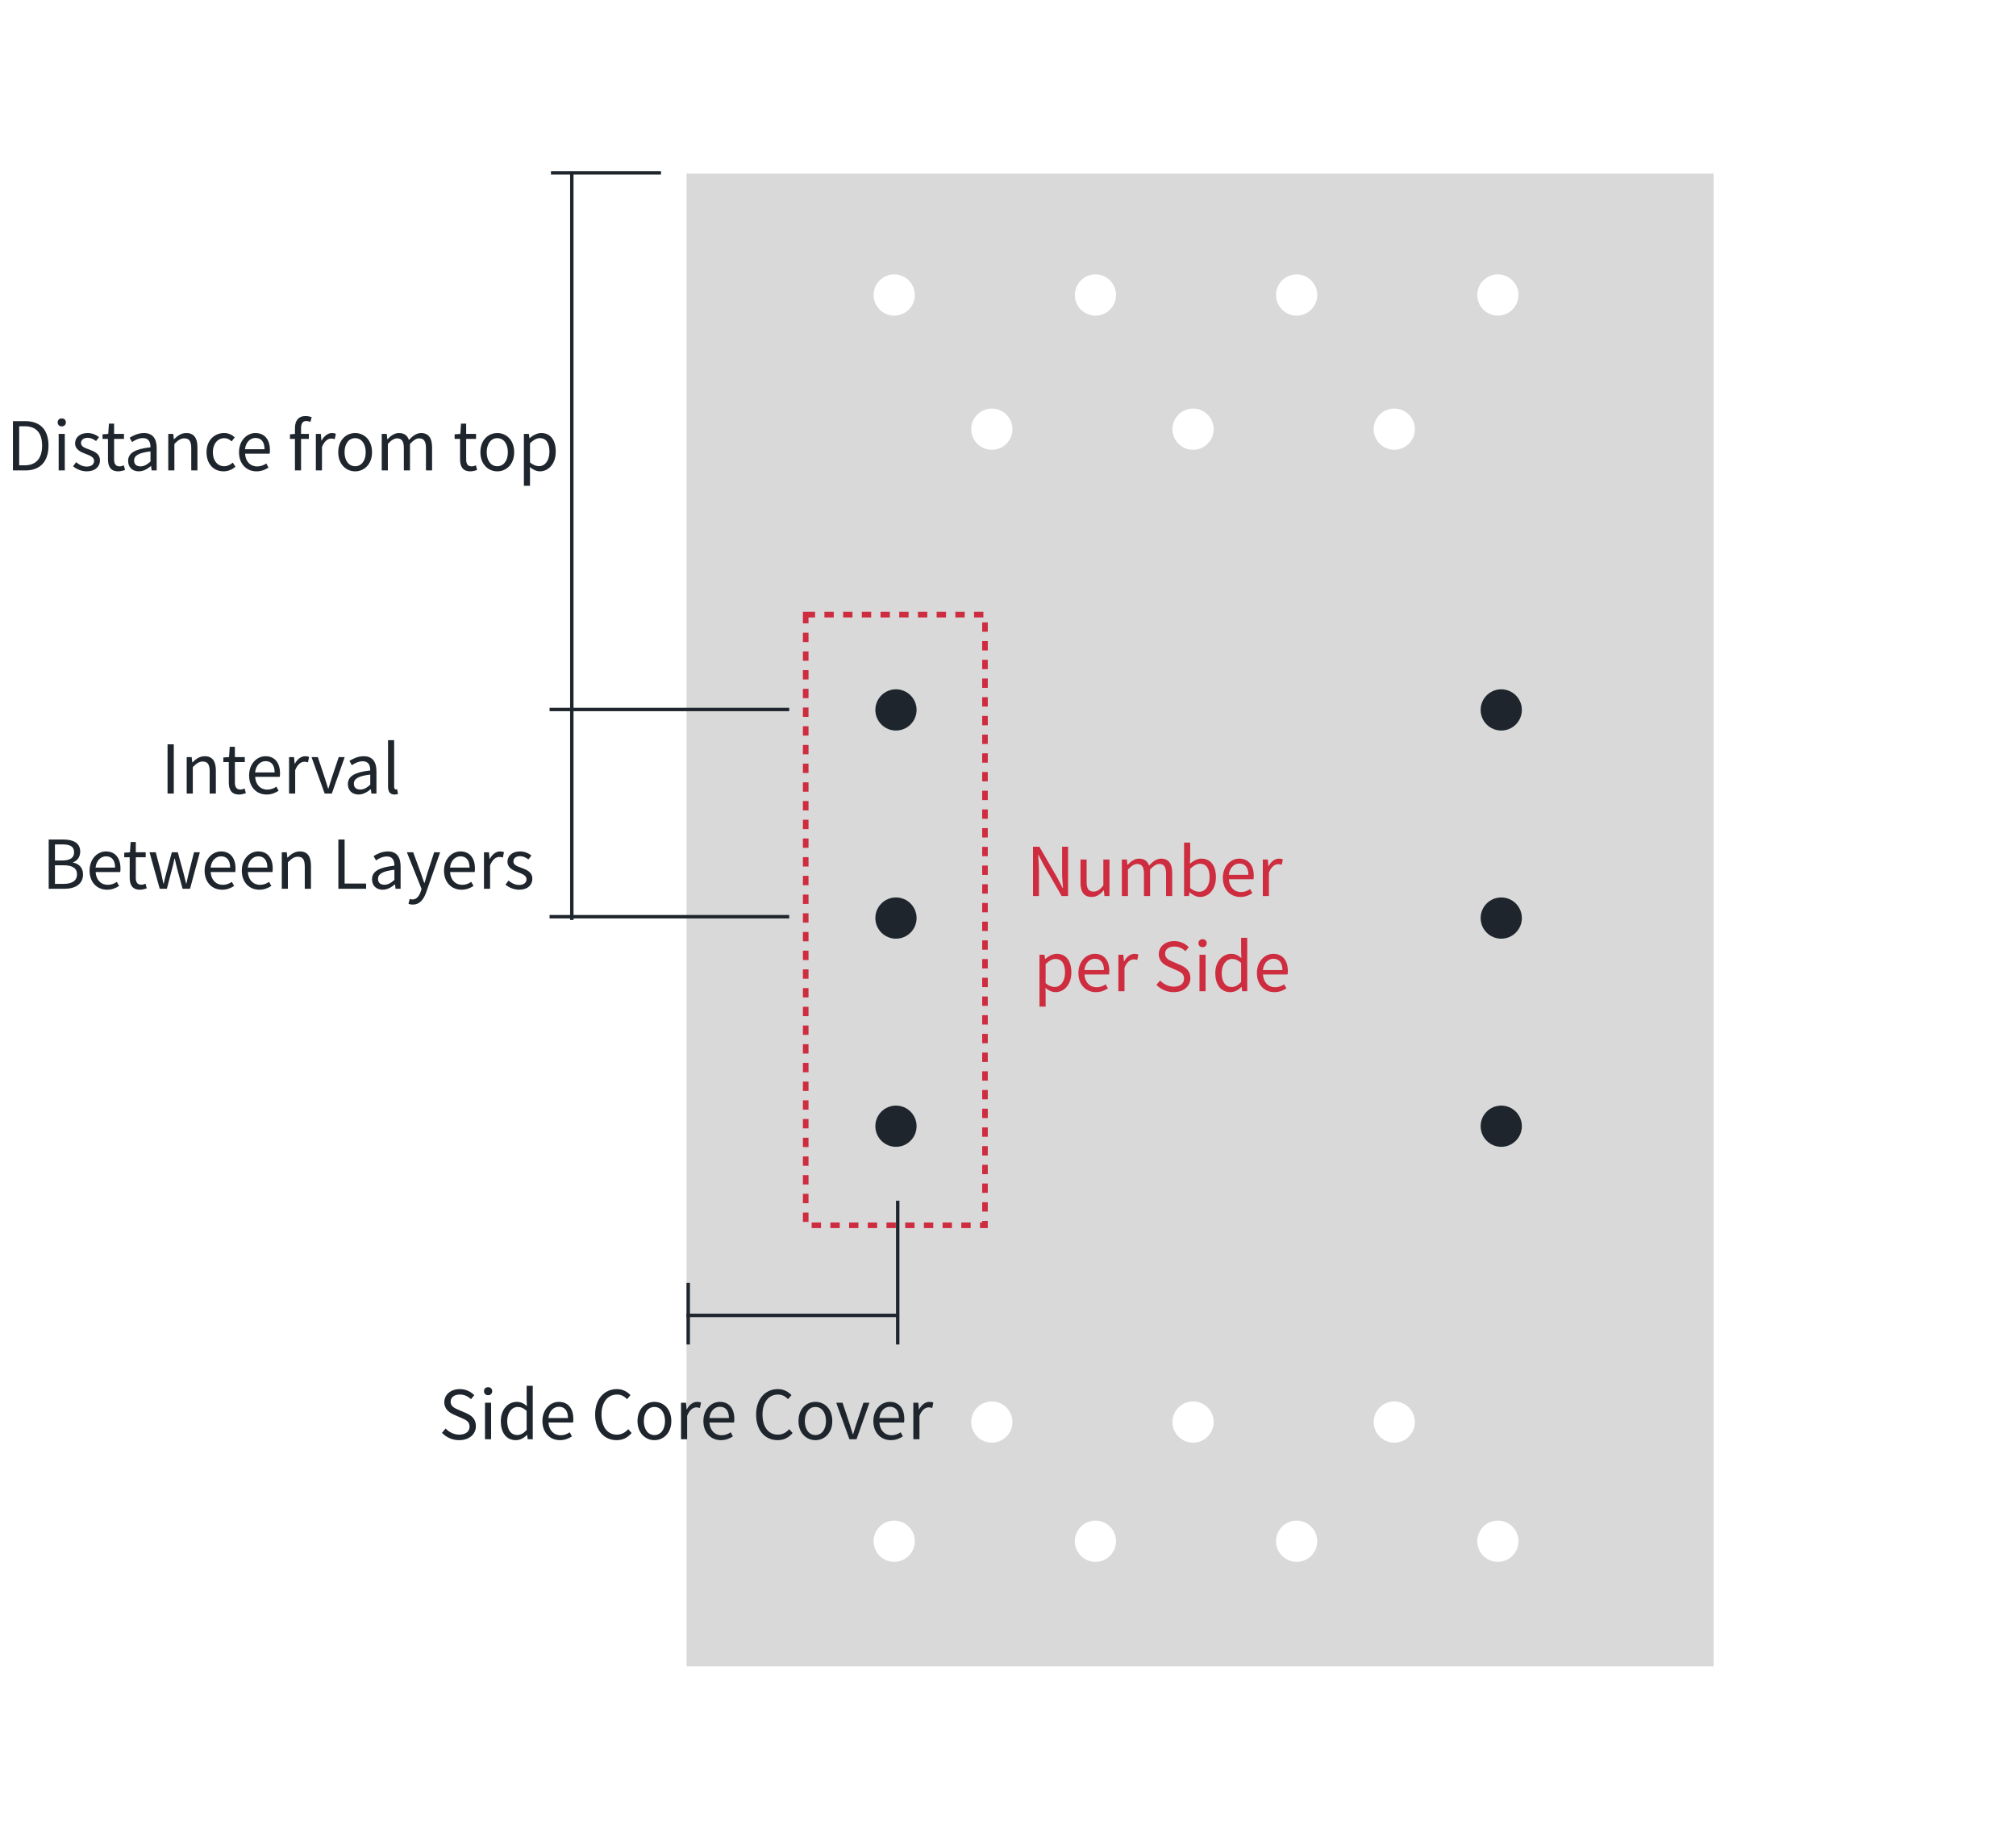 <svg width="360" height="328" viewBox="0 0 360 328" fill="none" xmlns="http://www.w3.org/2000/svg">
<rect width="360" height="328" fill="white"/>
<rect x="122.591" y="31" width="183.409" height="266.555" fill="#D9D9D9"/>
<circle cx="159.68" cy="52.68" r="3.68" fill="white"/>
<circle cx="159.994" cy="163.938" r="3.68" fill="#1E252C"/>
<circle cx="159.994" cy="201.106" r="3.68" fill="#1E252C"/>
<circle cx="159.994" cy="126.77" r="3.68" fill="#1E252C"/>
<circle cx="268.08" cy="163.938" r="3.68" fill="#1E252C"/>
<circle cx="268.08" cy="201.106" r="3.68" fill="#1E252C"/>
<circle cx="268.08" cy="126.77" r="3.68" fill="#1E252C"/>
<circle cx="195.612" cy="52.68" r="3.68" fill="white"/>
<circle cx="231.544" cy="52.68" r="3.68" fill="white"/>
<circle cx="177.112" cy="76.637" r="3.68" fill="white"/>
<circle cx="213.045" cy="76.637" r="3.68" fill="white"/>
<circle cx="248.977" cy="76.637" r="3.68" fill="white"/>
<circle cx="267.477" cy="52.68" r="3.68" fill="white"/>
<circle cx="159.68" cy="275.217" r="3.68" fill="white"/>
<circle cx="195.612" cy="275.217" r="3.68" fill="white"/>
<circle cx="231.544" cy="275.217" r="3.68" fill="white"/>
<circle cx="177.112" cy="253.932" r="3.68" fill="white"/>
<circle cx="213.045" cy="253.932" r="3.68" fill="white"/>
<circle cx="248.977" cy="253.932" r="3.68" fill="white"/>
<circle cx="267.477" cy="275.217" r="3.68" fill="white"/>
<path d="M29.919 141.709V132.913H31.035V141.709H29.919ZM33.338 141.709V135.193H34.226L34.334 136.141H34.37C34.982 135.529 35.654 135.037 36.554 135.037C37.922 135.037 38.546 135.925 38.546 137.581V141.709H37.442V137.725C37.442 136.501 37.07 135.985 36.206 135.985C35.546 135.985 35.078 136.333 34.43 136.981V141.709H33.338ZM42.703 141.877C41.311 141.877 40.855 141.001 40.855 139.705V136.081H39.883V135.265L40.903 135.193L41.023 133.357H41.947V135.193H43.711V136.081H41.947V139.729C41.947 140.521 42.199 140.989 42.955 140.989C43.183 140.989 43.483 140.893 43.687 140.809L43.903 141.625C43.543 141.757 43.111 141.877 42.703 141.877ZM47.603 141.877C45.863 141.877 44.483 140.605 44.483 138.469C44.483 136.345 45.911 135.037 47.411 135.037C49.067 135.037 50.003 136.225 50.003 138.097C50.003 138.325 49.991 138.553 49.955 138.721H45.563C45.647 140.101 46.487 141.001 47.735 141.001C48.359 141.001 48.875 140.797 49.355 140.473L49.751 141.205C49.175 141.577 48.491 141.877 47.603 141.877ZM45.551 137.929H49.043C49.043 136.621 48.455 135.913 47.423 135.913C46.511 135.913 45.695 136.645 45.551 137.929ZM51.62 141.709V135.193H52.508L52.616 136.381H52.652C53.096 135.553 53.768 135.037 54.5 135.037C54.788 135.037 54.98 135.073 55.196 135.169L54.992 136.129C54.764 136.057 54.62 136.021 54.356 136.021C53.816 136.021 53.144 136.417 52.712 137.533V141.709H51.62ZM57.981 141.709L55.629 135.193H56.757L57.993 138.913C58.185 139.549 58.389 140.209 58.593 140.821H58.641C58.845 140.209 59.049 139.549 59.241 138.913L60.489 135.193H61.557L59.253 141.709H57.981ZM64.03 141.877C62.938 141.877 62.122 141.193 62.122 140.017C62.122 138.601 63.346 137.893 66.118 137.581C66.118 136.741 65.854 135.937 64.786 135.937C64.018 135.937 63.334 136.297 62.83 136.645L62.398 135.877C62.998 135.493 63.91 135.037 64.954 135.037C66.55 135.037 67.222 136.093 67.222 137.713V141.709H66.322L66.226 140.941H66.178C65.566 141.457 64.834 141.877 64.03 141.877ZM64.33 140.989C64.966 140.989 65.494 140.689 66.118 140.125V138.313C63.922 138.565 63.19 139.105 63.19 139.945C63.19 140.689 63.694 140.989 64.33 140.989ZM70.444 141.877C69.615 141.877 69.291 141.349 69.291 140.413V132.169H70.383V140.485C70.383 140.833 70.528 140.965 70.695 140.965C70.743 140.965 70.791 140.965 70.924 140.941L71.067 141.781C70.912 141.829 70.743 141.877 70.444 141.877ZM8.696 158.709V149.913H11.3C13.088 149.913 14.324 150.525 14.324 152.073C14.324 152.937 13.868 153.705 13.04 153.981V154.029C14.096 154.233 14.828 154.941 14.828 156.141C14.828 157.857 13.46 158.709 11.504 158.709H8.696ZM9.812 153.657H11.108C12.62 153.657 13.232 153.105 13.232 152.205C13.232 151.173 12.536 150.789 11.168 150.789H9.812V153.657ZM9.812 157.833H11.348C12.848 157.833 13.748 157.293 13.748 156.105C13.748 155.013 12.884 154.509 11.348 154.509H9.812V157.833ZM19.115 158.877C17.375 158.877 15.995 157.605 15.995 155.469C15.995 153.345 17.423 152.037 18.923 152.037C20.579 152.037 21.515 153.225 21.515 155.097C21.515 155.325 21.503 155.553 21.467 155.721H17.075C17.159 157.101 17.999 158.001 19.247 158.001C19.871 158.001 20.387 157.797 20.867 157.473L21.263 158.205C20.687 158.577 20.003 158.877 19.115 158.877ZM17.063 154.929H20.555C20.555 153.621 19.967 152.913 18.935 152.913C18.023 152.913 17.207 153.645 17.063 154.929ZM25.007 158.877C23.615 158.877 23.159 158.001 23.159 156.705V153.081H22.187V152.265L23.207 152.193L23.327 150.357H24.251V152.193H26.015V153.081H24.251V156.729C24.251 157.521 24.503 157.989 25.259 157.989C25.487 157.989 25.787 157.893 25.991 157.809L26.207 158.625C25.847 158.757 25.415 158.877 25.007 158.877ZM28.523 158.709L26.699 152.193H27.815L28.799 155.973C28.931 156.597 29.051 157.173 29.171 157.785H29.231C29.375 157.173 29.507 156.585 29.675 155.973L30.683 152.193H31.751L32.783 155.973C32.939 156.597 33.083 157.173 33.239 157.785H33.287C33.419 157.173 33.539 156.597 33.695 155.973L34.643 152.193H35.687L33.935 158.709H32.603L31.655 155.205C31.487 154.581 31.367 153.993 31.211 153.321H31.151C31.019 153.993 30.887 154.593 30.707 155.217L29.795 158.709H28.523ZM39.658 158.877C37.918 158.877 36.538 157.605 36.538 155.469C36.538 153.345 37.966 152.037 39.466 152.037C41.122 152.037 42.058 153.225 42.058 155.097C42.058 155.325 42.046 155.553 42.01 155.721H37.618C37.702 157.101 38.542 158.001 39.79 158.001C40.414 158.001 40.93 157.797 41.41 157.473L41.806 158.205C41.23 158.577 40.546 158.877 39.658 158.877ZM37.606 154.929H41.098C41.098 153.621 40.51 152.913 39.478 152.913C38.566 152.913 37.75 153.645 37.606 154.929ZM46.302 158.877C44.562 158.877 43.182 157.605 43.182 155.469C43.182 153.345 44.61 152.037 46.11 152.037C47.766 152.037 48.702 153.225 48.702 155.097C48.702 155.325 48.69 155.553 48.654 155.721H44.262C44.346 157.101 45.186 158.001 46.434 158.001C47.058 158.001 47.574 157.797 48.054 157.473L48.45 158.205C47.874 158.577 47.19 158.877 46.302 158.877ZM44.25 154.929H47.742C47.742 153.621 47.154 152.913 46.122 152.913C45.21 152.913 44.394 153.645 44.25 154.929ZM50.319 158.709V152.193H51.207L51.315 153.141H51.351C51.963 152.529 52.635 152.037 53.535 152.037C54.903 152.037 55.527 152.925 55.527 154.581V158.709H54.423V154.725C54.423 153.501 54.051 152.985 53.187 152.985C52.527 152.985 52.059 153.333 51.411 153.981V158.709H50.319ZM60.423 158.709V149.913H61.539V157.773H65.379V158.709H60.423ZM68.342 158.877C67.25 158.877 66.434 158.193 66.434 157.017C66.434 155.601 67.658 154.893 70.43 154.581C70.43 153.741 70.166 152.937 69.098 152.937C68.33 152.937 67.646 153.297 67.142 153.645L66.71 152.877C67.31 152.493 68.222 152.037 69.266 152.037C70.862 152.037 71.534 153.093 71.534 154.713V158.709H70.634L70.538 157.941H70.49C69.878 158.457 69.146 158.877 68.342 158.877ZM68.642 157.989C69.278 157.989 69.806 157.689 70.43 157.125V155.313C68.234 155.565 67.502 156.105 67.502 156.945C67.502 157.689 68.006 157.989 68.642 157.989ZM73.7 161.529C73.4 161.529 73.148 161.481 72.944 161.397L73.16 160.521C73.28 160.569 73.472 160.617 73.652 160.617C74.384 160.617 74.852 160.017 75.128 159.213L75.272 158.721L72.656 152.193H73.784L75.116 155.817C75.32 156.393 75.536 157.053 75.752 157.653H75.812C75.992 157.053 76.184 156.405 76.352 155.817L77.528 152.193H78.596L76.136 159.261C75.68 160.545 75.008 161.529 73.7 161.529ZM82.408 158.877C80.668 158.877 79.288 157.605 79.288 155.469C79.288 153.345 80.716 152.037 82.216 152.037C83.872 152.037 84.808 153.225 84.808 155.097C84.808 155.325 84.796 155.553 84.76 155.721H80.368C80.452 157.101 81.292 158.001 82.54 158.001C83.164 158.001 83.68 157.797 84.16 157.473L84.556 158.205C83.98 158.577 83.296 158.877 82.408 158.877ZM80.356 154.929H83.848C83.848 153.621 83.26 152.913 82.228 152.913C81.316 152.913 80.5 153.645 80.356 154.929ZM86.424 158.709V152.193H87.312L87.42 153.381H87.456C87.9 152.553 88.572 152.037 89.304 152.037C89.592 152.037 89.784 152.073 90 152.169L89.796 153.129C89.568 153.057 89.424 153.021 89.16 153.021C88.62 153.021 87.948 153.417 87.516 154.533V158.709H86.424ZM92.699 158.877C91.775 158.877 90.875 158.481 90.263 157.977L90.803 157.245C91.367 157.701 91.943 158.025 92.723 158.025C93.587 158.025 94.019 157.569 94.019 156.993C94.019 156.333 93.239 156.033 92.519 155.769C91.619 155.421 90.623 154.989 90.623 153.873C90.623 152.841 91.451 152.037 92.867 152.037C93.671 152.037 94.391 152.361 94.895 152.769L94.367 153.465C93.923 153.141 93.455 152.889 92.879 152.889C92.051 152.889 91.679 153.321 91.679 153.825C91.679 154.449 92.339 154.689 93.083 154.953C94.031 155.313 95.063 155.697 95.063 156.933C95.063 158.001 94.235 158.877 92.699 158.877Z" fill="#1E252C"/>
<path d="M81.992 257.168C80.755 257.168 79.688 256.664 78.919 255.86L79.579 255.092C80.216 255.764 81.103 256.184 82.016 256.184C83.168 256.184 83.852 255.608 83.852 254.756C83.852 253.844 83.216 253.556 82.388 253.196L81.127 252.644C80.299 252.296 79.34 251.672 79.34 250.388C79.34 249.032 80.504 248.048 82.112 248.048C83.156 248.048 84.079 248.492 84.692 249.14L84.103 249.848C83.564 249.344 82.915 249.02 82.112 249.02C81.115 249.02 80.468 249.524 80.468 250.304C80.468 251.168 81.236 251.48 81.919 251.768L83.168 252.308C84.2 252.752 84.98 253.364 84.98 254.672C84.98 256.064 83.84 257.168 81.992 257.168ZM86.608 257V250.484H87.7V257H86.608ZM87.16 249.14C86.728 249.14 86.428 248.864 86.428 248.408C86.428 247.988 86.728 247.712 87.16 247.712C87.58 247.712 87.892 247.988 87.892 248.408C87.892 248.864 87.58 249.14 87.16 249.14ZM92.121 257.168C90.489 257.168 89.433 255.932 89.433 253.76C89.433 251.636 90.777 250.328 92.265 250.328C93.021 250.328 93.525 250.604 94.089 251.084L94.041 249.956V247.46H95.133V257H94.233L94.137 256.232H94.113C93.597 256.748 92.913 257.168 92.121 257.168ZM92.361 256.244C92.973 256.244 93.501 255.944 94.041 255.356V251.936C93.489 251.432 92.985 251.24 92.445 251.24C91.401 251.24 90.573 252.26 90.573 253.748C90.573 255.308 91.221 256.244 92.361 256.244ZM99.982 257.168C98.242 257.168 96.862 255.896 96.862 253.76C96.862 251.636 98.29 250.328 99.79 250.328C101.446 250.328 102.382 251.516 102.382 253.388C102.382 253.616 102.37 253.844 102.334 254.012H97.942C98.026 255.392 98.866 256.292 100.114 256.292C100.738 256.292 101.254 256.088 101.734 255.764L102.13 256.496C101.554 256.868 100.87 257.168 99.982 257.168ZM97.93 253.22H101.422C101.422 251.912 100.834 251.204 99.802 251.204C98.89 251.204 98.074 251.936 97.93 253.22ZM110.102 257.168C107.906 257.168 106.274 255.464 106.274 252.608C106.274 249.776 107.942 248.048 110.174 248.048C111.242 248.048 112.07 248.564 112.586 249.128L111.974 249.848C111.518 249.356 110.93 249.02 110.186 249.02C108.518 249.02 107.414 250.388 107.414 252.584C107.414 254.804 108.47 256.184 110.15 256.184C110.978 256.184 111.626 255.824 112.19 255.2L112.79 255.896C112.094 256.712 111.242 257.168 110.102 257.168ZM116.866 257.168C115.258 257.168 113.842 255.908 113.842 253.76C113.842 251.576 115.258 250.328 116.866 250.328C118.462 250.328 119.878 251.576 119.878 253.76C119.878 255.908 118.462 257.168 116.866 257.168ZM116.866 256.256C117.994 256.256 118.75 255.248 118.75 253.76C118.75 252.248 117.994 251.24 116.866 251.24C115.726 251.24 114.97 252.248 114.97 253.76C114.97 255.248 115.726 256.256 116.866 256.256ZM121.612 257V250.484H122.5L122.608 251.672H122.644C123.088 250.844 123.76 250.328 124.492 250.328C124.78 250.328 124.972 250.364 125.188 250.46L124.984 251.42C124.756 251.348 124.612 251.312 124.348 251.312C123.808 251.312 123.136 251.708 122.704 252.824V257H121.612ZM128.728 257.168C126.988 257.168 125.608 255.896 125.608 253.76C125.608 251.636 127.036 250.328 128.536 250.328C130.192 250.328 131.128 251.516 131.128 253.388C131.128 253.616 131.116 253.844 131.08 254.012H126.688C126.772 255.392 127.612 256.292 128.86 256.292C129.484 256.292 130 256.088 130.48 255.764L130.876 256.496C130.3 256.868 129.616 257.168 128.728 257.168ZM126.676 253.22H130.168C130.168 251.912 129.58 251.204 128.548 251.204C127.636 251.204 126.82 251.936 126.676 253.22ZM138.848 257.168C136.652 257.168 135.02 255.464 135.02 252.608C135.02 249.776 136.688 248.048 138.92 248.048C139.988 248.048 140.816 248.564 141.332 249.128L140.72 249.848C140.264 249.356 139.676 249.02 138.932 249.02C137.264 249.02 136.16 250.388 136.16 252.584C136.16 254.804 137.216 256.184 138.896 256.184C139.724 256.184 140.372 255.824 140.936 255.2L141.536 255.896C140.84 256.712 139.988 257.168 138.848 257.168ZM145.613 257.168C144.005 257.168 142.589 255.908 142.589 253.76C142.589 251.576 144.005 250.328 145.613 250.328C147.209 250.328 148.625 251.576 148.625 253.76C148.625 255.908 147.209 257.168 145.613 257.168ZM145.613 256.256C146.741 256.256 147.497 255.248 147.497 253.76C147.497 252.248 146.741 251.24 145.613 251.24C144.473 251.24 143.717 252.248 143.717 253.76C143.717 255.248 144.473 256.256 145.613 256.256ZM151.68 257L149.328 250.484H150.456L151.692 254.204C151.884 254.84 152.088 255.5 152.292 256.112H152.34C152.544 255.5 152.748 254.84 152.94 254.204L154.188 250.484H155.256L152.952 257H151.68ZM159.08 257.168C157.34 257.168 155.96 255.896 155.96 253.76C155.96 251.636 157.388 250.328 158.888 250.328C160.544 250.328 161.48 251.516 161.48 253.388C161.48 253.616 161.468 253.844 161.432 254.012H157.04C157.124 255.392 157.964 256.292 159.212 256.292C159.836 256.292 160.352 256.088 160.832 255.764L161.228 256.496C160.652 256.868 159.968 257.168 159.08 257.168ZM157.028 253.22H160.52C160.52 251.912 159.932 251.204 158.9 251.204C157.988 251.204 157.172 251.936 157.028 253.22ZM163.096 257V250.484H163.984L164.092 251.672H164.128C164.572 250.844 165.244 250.328 165.976 250.328C166.264 250.328 166.456 250.364 166.672 250.46L166.468 251.42C166.24 251.348 166.096 251.312 165.832 251.312C165.292 251.312 164.62 251.708 164.188 252.824V257H163.096Z" fill="#1E252C"/>
<path d="M2.311 84V75.204H4.507C7.219 75.204 8.659 76.776 8.659 79.572C8.659 82.368 7.219 84 4.567 84H2.311ZM3.427 83.088H4.423C6.487 83.088 7.519 81.804 7.519 79.572C7.519 77.34 6.487 76.116 4.423 76.116H3.427V83.088ZM10.477 84V77.484H11.569V84H10.477ZM11.029 76.14C10.597 76.14 10.297 75.864 10.297 75.408C10.297 74.988 10.597 74.712 11.029 74.712C11.449 74.712 11.761 74.988 11.761 75.408C11.761 75.864 11.449 76.14 11.029 76.14ZM15.486 84.168C14.562 84.168 13.662 83.772 13.05 83.268L13.59 82.536C14.154 82.992 14.73 83.316 15.51 83.316C16.374 83.316 16.806 82.86 16.806 82.284C16.806 81.624 16.026 81.324 15.306 81.06C14.406 80.712 13.41 80.28 13.41 79.164C13.41 78.132 14.238 77.328 15.654 77.328C16.458 77.328 17.178 77.652 17.682 78.06L17.154 78.756C16.71 78.432 16.242 78.18 15.666 78.18C14.838 78.18 14.466 78.612 14.466 79.116C14.466 79.74 15.126 79.98 15.87 80.244C16.818 80.604 17.85 80.988 17.85 82.224C17.85 83.292 17.022 84.168 15.486 84.168ZM21.13 84.168C19.738 84.168 19.282 83.292 19.282 81.996V78.372H18.31V77.556L19.33 77.484L19.45 75.648H20.374V77.484H22.138V78.372H20.374V82.02C20.374 82.812 20.626 83.28 21.382 83.28C21.61 83.28 21.91 83.184 22.114 83.1L22.33 83.916C21.97 84.048 21.538 84.168 21.13 84.168ZM24.786 84.168C23.694 84.168 22.878 83.484 22.878 82.308C22.878 80.892 24.102 80.184 26.874 79.872C26.874 79.032 26.61 78.228 25.542 78.228C24.774 78.228 24.09 78.588 23.586 78.936L23.154 78.168C23.754 77.784 24.666 77.328 25.71 77.328C27.306 77.328 27.978 78.384 27.978 80.004V84H27.078L26.982 83.232H26.934C26.322 83.748 25.59 84.168 24.786 84.168ZM25.086 83.28C25.722 83.28 26.25 82.98 26.874 82.416V80.604C24.678 80.856 23.946 81.396 23.946 82.236C23.946 82.98 24.45 83.28 25.086 83.28ZM30.047 84V77.484H30.935L31.043 78.432H31.079C31.691 77.82 32.363 77.328 33.263 77.328C34.631 77.328 35.255 78.216 35.255 79.872V84H34.151V80.016C34.151 78.792 33.779 78.276 32.915 78.276C32.255 78.276 31.787 78.624 31.139 79.272V84H30.047ZM39.928 84.168C38.2 84.168 36.88 82.908 36.88 80.76C36.88 78.576 38.344 77.328 40.012 77.328C40.864 77.328 41.464 77.676 41.92 78.096L41.368 78.816C40.984 78.468 40.576 78.24 40.072 78.24C38.872 78.24 38.008 79.248 38.008 80.76C38.008 82.248 38.836 83.256 40.036 83.256C40.624 83.256 41.164 82.968 41.572 82.608L42.04 83.34C41.464 83.856 40.708 84.168 39.928 84.168ZM45.8 84.168C44.06 84.168 42.68 82.896 42.68 80.76C42.68 78.636 44.108 77.328 45.608 77.328C47.264 77.328 48.2 78.516 48.2 80.388C48.2 80.616 48.188 80.844 48.152 81.012H43.76C43.844 82.392 44.684 83.292 45.932 83.292C46.556 83.292 47.072 83.088 47.552 82.764L47.948 83.496C47.372 83.868 46.688 84.168 45.8 84.168ZM43.748 80.22H47.24C47.24 78.912 46.652 78.204 45.62 78.204C44.708 78.204 43.892 78.936 43.748 80.22ZM52.669 84V76.44C52.669 75.132 53.281 74.292 54.577 74.292C54.972 74.292 55.356 74.388 55.657 74.508L55.428 75.348C55.176 75.24 54.925 75.18 54.684 75.18C54.06 75.18 53.761 75.612 53.761 76.464V84H52.669ZM51.781 78.372V77.556L52.728 77.484H55.153V78.372H51.781ZM56.403 84V77.484H57.291L57.399 78.672H57.435C57.879 77.844 58.551 77.328 59.283 77.328C59.571 77.328 59.763 77.364 59.979 77.46L59.775 78.42C59.547 78.348 59.403 78.312 59.139 78.312C58.599 78.312 57.927 78.708 57.495 79.824V84H56.403ZM63.423 84.168C61.815 84.168 60.399 82.908 60.399 80.76C60.399 78.576 61.815 77.328 63.423 77.328C65.019 77.328 66.435 78.576 66.435 80.76C66.435 82.908 65.019 84.168 63.423 84.168ZM63.423 83.256C64.551 83.256 65.307 82.248 65.307 80.76C65.307 79.248 64.551 78.24 63.423 78.24C62.283 78.24 61.527 79.248 61.527 80.76C61.527 82.248 62.283 83.256 63.423 83.256ZM68.168 84V77.484H69.056L69.165 78.432H69.201C69.764 77.82 70.448 77.328 71.228 77.328C72.225 77.328 72.764 77.796 73.016 78.564C73.701 77.844 74.385 77.328 75.177 77.328C76.508 77.328 77.156 78.216 77.156 79.872V84H76.064V80.016C76.064 78.792 75.68 78.276 74.841 78.276C74.337 78.276 73.82 78.612 73.209 79.272V84H72.117V80.016C72.117 78.792 71.733 78.276 70.892 78.276C70.4 78.276 69.849 78.612 69.26 79.272V84H68.168ZM84.001 84.168C82.609 84.168 82.153 83.292 82.153 81.996V78.372H81.181V77.556L82.201 77.484L82.321 75.648H83.245V77.484H85.009V78.372H83.245V82.02C83.245 82.812 83.497 83.28 84.253 83.28C84.481 83.28 84.781 83.184 84.985 83.1L85.201 83.916C84.841 84.048 84.409 84.168 84.001 84.168ZM88.806 84.168C87.198 84.168 85.782 82.908 85.782 80.76C85.782 78.576 87.198 77.328 88.806 77.328C90.402 77.328 91.818 78.576 91.818 80.76C91.818 82.908 90.402 84.168 88.806 84.168ZM88.806 83.256C89.934 83.256 90.69 82.248 90.69 80.76C90.69 79.248 89.934 78.24 88.806 78.24C87.666 78.24 86.91 79.248 86.91 80.76C86.91 82.248 87.666 83.256 88.806 83.256ZM93.551 86.748V77.484H94.439L94.547 78.24H94.583C95.171 77.748 95.891 77.328 96.647 77.328C98.339 77.328 99.239 78.636 99.239 80.652C99.239 82.872 97.907 84.168 96.407 84.168C95.819 84.168 95.207 83.892 94.619 83.412L94.643 84.552V86.748H93.551ZM96.239 83.244C97.307 83.244 98.111 82.272 98.111 80.664C98.111 79.212 97.619 78.24 96.383 78.24C95.831 78.24 95.279 78.552 94.643 79.14V82.572C95.231 83.064 95.807 83.244 96.239 83.244Z" fill="#1E252C"/>
<line x1="98.385" y1="30.868" x2="118.036" y2="30.868" stroke="#1E252C" stroke-width="0.611"/>
<line x1="102.11" y1="31" x2="102.11" y2="164.277" stroke="#1E252C" stroke-width="0.611"/>
<line x1="122.897" y1="229.082" x2="122.897" y2="240.087" stroke="#1E252C" stroke-width="0.611"/>
<line x1="160.306" y1="214.408" x2="160.306" y2="240.085" stroke="#1E252C" stroke-width="0.611"/>
<line x1="98.136" y1="126.694" x2="140.932" y2="126.694" stroke="#1E252C" stroke-width="0.611"/>
<line x1="98.136" y1="163.694" x2="140.932" y2="163.694" stroke="#1E252C" stroke-width="0.611"/>
<line x1="122.591" y1="234.89" x2="160.495" y2="234.89" stroke="#1E252C" stroke-width="0.611"/>
<rect x="143.877" y="109.754" width="32.014" height="109.045" stroke="#CE2C3F" stroke-dasharray="1.67 1.67"/>
<path d="M184.466 160V151.204H185.606L188.81 156.748L189.758 158.572H189.818C189.746 157.684 189.662 156.688 189.662 155.776V151.204H190.73V160H189.578L186.386 154.456L185.438 152.644H185.378C185.438 153.532 185.522 154.456 185.522 155.392V160H184.466ZM194.938 160.168C193.57 160.168 192.946 159.28 192.946 157.612V153.484H194.038V157.48C194.038 158.692 194.41 159.208 195.274 159.208C195.934 159.208 196.414 158.884 197.026 158.116V153.484H198.118V160H197.218L197.122 158.98H197.098C196.486 159.688 195.838 160.168 194.938 160.168ZM200.331 160V153.484H201.219L201.327 154.432H201.363C201.927 153.82 202.611 153.328 203.391 153.328C204.387 153.328 204.927 153.796 205.179 154.564C205.863 153.844 206.547 153.328 207.339 153.328C208.671 153.328 209.319 154.216 209.319 155.872V160H208.227V156.016C208.227 154.792 207.843 154.276 207.003 154.276C206.499 154.276 205.983 154.612 205.371 155.272V160H204.279V156.016C204.279 154.792 203.895 154.276 203.055 154.276C202.563 154.276 202.011 154.612 201.423 155.272V160H200.331ZM214.296 160.168C213.696 160.168 213.012 159.856 212.448 159.328H212.412L212.304 160H211.44V150.46H212.532V153.064L212.484 154.24C213.084 153.724 213.804 153.328 214.536 153.328C216.216 153.328 217.128 154.636 217.128 156.64C217.128 158.872 215.796 160.168 214.296 160.168ZM214.128 159.244C215.196 159.244 216 158.272 216 156.664C216 155.212 215.508 154.24 214.272 154.24C213.72 154.24 213.144 154.552 212.532 155.14V158.572C213.096 159.064 213.696 159.244 214.128 159.244ZM221.486 160.168C219.746 160.168 218.366 158.896 218.366 156.76C218.366 154.636 219.794 153.328 221.294 153.328C222.95 153.328 223.886 154.516 223.886 156.388C223.886 156.616 223.874 156.844 223.838 157.012H219.446C219.53 158.392 220.37 159.292 221.618 159.292C222.242 159.292 222.758 159.088 223.238 158.764L223.634 159.496C223.058 159.868 222.374 160.168 221.486 160.168ZM219.434 156.22H222.926C222.926 154.912 222.338 154.204 221.306 154.204C220.394 154.204 219.578 154.936 219.434 156.22ZM225.502 160V153.484H226.39L226.498 154.672H226.534C226.978 153.844 227.65 153.328 228.382 153.328C228.67 153.328 228.862 153.364 229.078 153.46L228.874 154.42C228.646 154.348 228.502 154.312 228.238 154.312C227.698 154.312 227.026 154.708 226.594 155.824V160H225.502ZM185.624 179.748V170.484H186.512L186.62 171.24H186.656C187.244 170.748 187.964 170.328 188.72 170.328C190.412 170.328 191.312 171.636 191.312 173.652C191.312 175.872 189.98 177.168 188.48 177.168C187.892 177.168 187.28 176.892 186.692 176.412L186.716 177.552V179.748H185.624ZM188.312 176.244C189.38 176.244 190.184 175.272 190.184 173.664C190.184 172.212 189.692 171.24 188.456 171.24C187.904 171.24 187.352 171.552 186.716 172.14V175.572C187.304 176.064 187.88 176.244 188.312 176.244ZM195.693 177.168C193.953 177.168 192.573 175.896 192.573 173.76C192.573 171.636 194.001 170.328 195.501 170.328C197.157 170.328 198.093 171.516 198.093 173.388C198.093 173.616 198.081 173.844 198.045 174.012H193.653C193.737 175.392 194.577 176.292 195.825 176.292C196.449 176.292 196.965 176.088 197.445 175.764L197.841 176.496C197.265 176.868 196.581 177.168 195.693 177.168ZM193.641 173.22H197.133C197.133 171.912 196.545 171.204 195.513 171.204C194.601 171.204 193.785 171.936 193.641 173.22ZM199.709 177V170.484H200.597L200.705 171.672H200.741C201.185 170.844 201.857 170.328 202.589 170.328C202.877 170.328 203.069 170.364 203.285 170.46L203.081 171.42C202.853 171.348 202.709 171.312 202.445 171.312C201.905 171.312 201.233 171.708 200.801 172.824V177H199.709ZM209.577 177.168C208.341 177.168 207.273 176.664 206.505 175.86L207.165 175.092C207.801 175.764 208.689 176.184 209.601 176.184C210.753 176.184 211.437 175.608 211.437 174.756C211.437 173.844 210.801 173.556 209.973 173.196L208.713 172.644C207.885 172.296 206.925 171.672 206.925 170.388C206.925 169.032 208.089 168.048 209.697 168.048C210.741 168.048 211.665 168.492 212.277 169.14L211.689 169.848C211.149 169.344 210.501 169.02 209.697 169.02C208.701 169.02 208.053 169.524 208.053 170.304C208.053 171.168 208.821 171.48 209.505 171.768L210.753 172.308C211.785 172.752 212.565 173.364 212.565 174.672C212.565 176.064 211.425 177.168 209.577 177.168ZM214.194 177V170.484H215.286V177H214.194ZM214.746 169.14C214.314 169.14 214.014 168.864 214.014 168.408C214.014 167.988 214.314 167.712 214.746 167.712C215.166 167.712 215.478 167.988 215.478 168.408C215.478 168.864 215.166 169.14 214.746 169.14ZM219.707 177.168C218.075 177.168 217.019 175.932 217.019 173.76C217.019 171.636 218.363 170.328 219.851 170.328C220.607 170.328 221.111 170.604 221.675 171.084L221.627 169.956V167.46H222.719V177H221.819L221.723 176.232H221.699C221.183 176.748 220.499 177.168 219.707 177.168ZM219.947 176.244C220.559 176.244 221.087 175.944 221.627 175.356V171.936C221.075 171.432 220.571 171.24 220.031 171.24C218.987 171.24 218.159 172.26 218.159 173.748C218.159 175.308 218.807 176.244 219.947 176.244ZM227.568 177.168C225.828 177.168 224.448 175.896 224.448 173.76C224.448 171.636 225.876 170.328 227.376 170.328C229.032 170.328 229.968 171.516 229.968 173.388C229.968 173.616 229.956 173.844 229.92 174.012H225.528C225.612 175.392 226.452 176.292 227.7 176.292C228.324 176.292 228.84 176.088 229.32 175.764L229.716 176.496C229.14 176.868 228.456 177.168 227.568 177.168ZM225.516 173.22H229.008C229.008 171.912 228.42 171.204 227.388 171.204C226.476 171.204 225.66 171.936 225.516 173.22Z" fill="#CE2C3F"/>
</svg>
